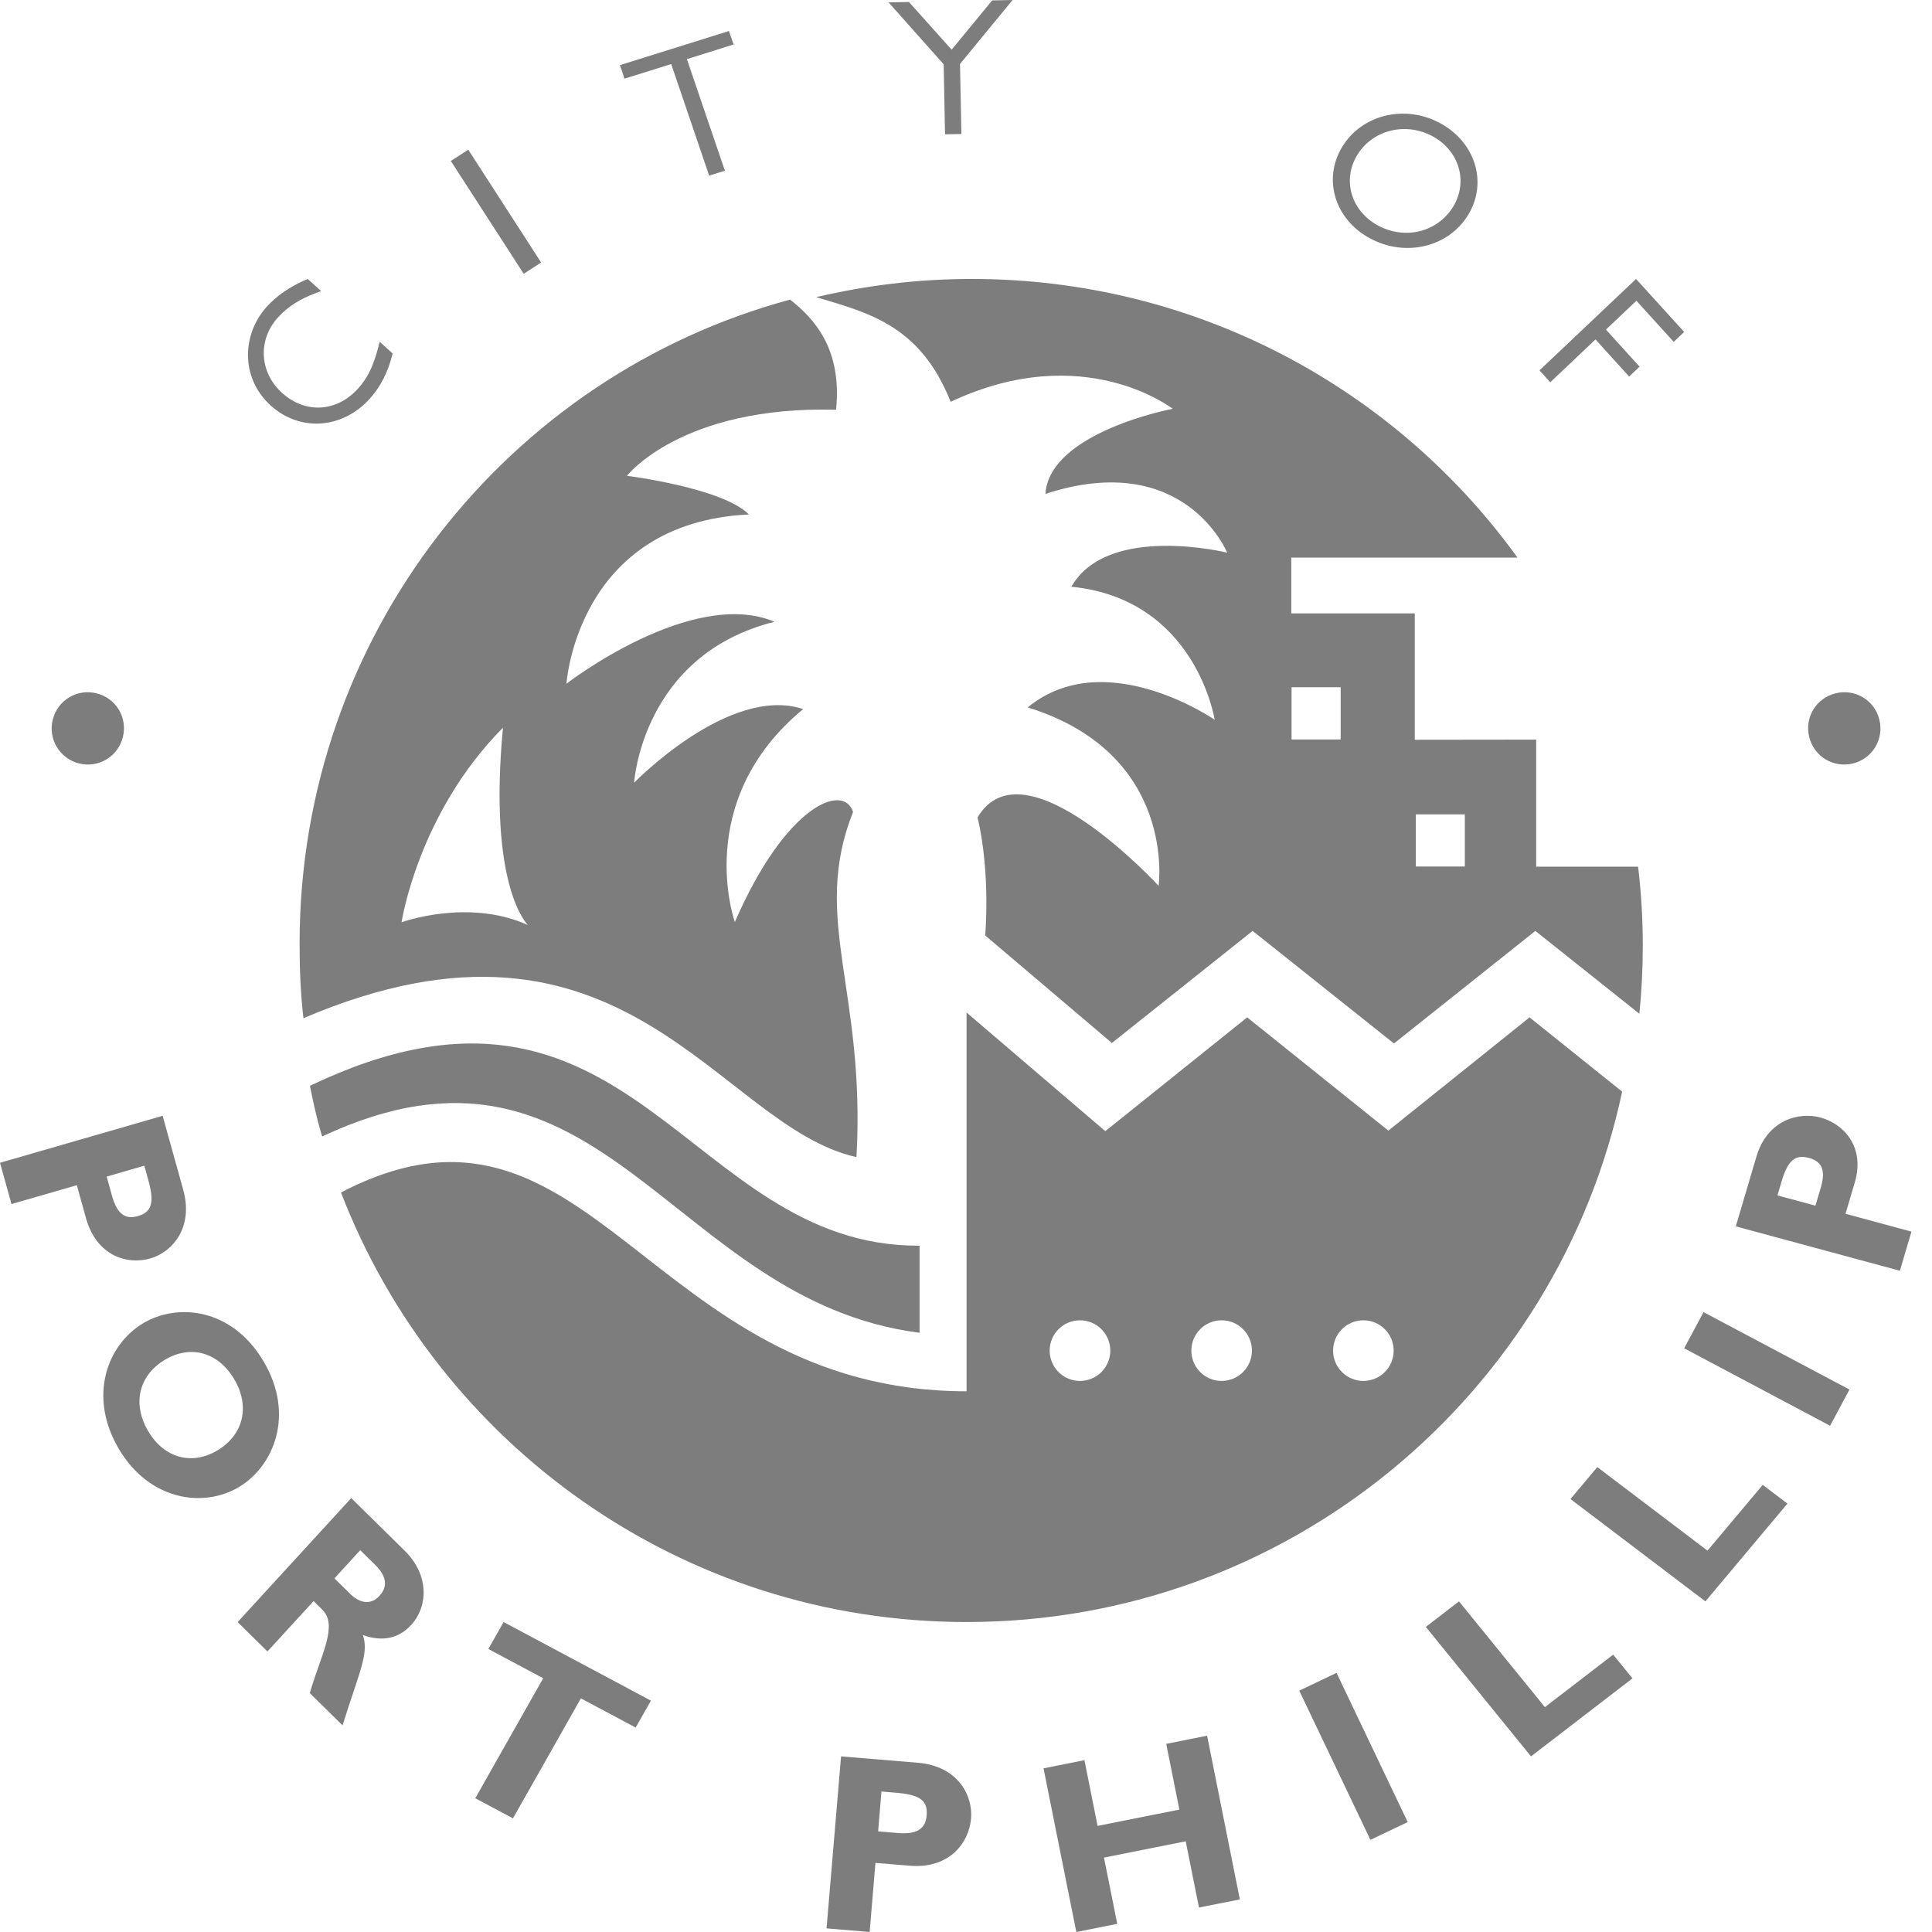 <?xml version="1.0" encoding="UTF-8" standalone="no"?>
<svg width="39px" height="39px" viewBox="0 0 39 39" version="1.1" xmlns="http://www.w3.org/2000/svg" xmlns:xlink="http://www.w3.org/1999/xlink">
    <!-- Generator: Sketch 3.8.2 (29753) - http://www.bohemiancoding.com/sketch -->
    <title>logo-cityofportphillip</title>
    <desc>Created with Sketch.</desc>
    <defs></defs>
    <g id="Page-1" stroke="none" stroke-width="1" fill="none" fill-rule="evenodd" opacity="0.51">
        <g id="Desktop-HD" transform="translate(-710, -598)" fill="#000000">
            <g id="Group-7" transform="translate(1, 574)">
                <g id="logos" transform="translate(249, 24)">
                    <g id="logo-cityofportphillip" transform="translate(460, 0)">
                        <polygon id="Shape" points="33.026 5.631 31.077 7.476 31.294 7.717 32.207 6.852 32.886 7.601 33.097 7.402 32.418 6.653 33.033 6.071 33.786 6.901 33.997 6.701"></polygon>
                        <path d="M27.821,4.555 C27.554,4.411 27.364,4.183 27.286,3.914 C27.211,3.651 27.25,3.372 27.398,3.129 C27.705,2.623 28.372,2.456 28.917,2.75 C29.457,3.041 29.641,3.666 29.334,4.172 C29.184,4.417 28.949,4.592 28.67,4.664 C28.387,4.736 28.086,4.697 27.821,4.555 M29.069,2.485 C28.358,2.102 27.49,2.312 27.094,2.965 C26.698,3.617 26.944,4.429 27.656,4.812 C28.371,5.198 29.242,4.989 29.638,4.336 C30.034,3.684 29.783,2.871 29.069,2.485" id="Shape"></path>
                        <polygon id="Shape" points="20.028 0.008 19.21 1.003 18.348 0.04 17.937 0.048 19.049 1.298 19.077 2.711 19.407 2.705 19.379 1.292 20.44 -6.66133815e-16"></polygon>
                        <polygon id="Shape" points="14.715 0.626 12.514 1.315 12.607 1.588 13.549 1.293 14.315 3.545 14.633 3.446 13.866 1.194 14.808 0.898"></polygon>
                        <rect id="Rectangle-path" transform="translate(10.012, 4.275) rotate(-32.868) translate(-10.012, -4.275) " x="9.803" y="2.919" width="0.419" height="2.711"></rect>
                        <path d="M7.664,6.899 L7.638,7.001 C7.542,7.379 7.421,7.629 7.232,7.839 C6.801,8.319 6.17,8.358 5.698,7.935 C5.238,7.522 5.198,6.868 5.606,6.414 C5.803,6.194 6.051,6.035 6.385,5.912 L6.483,5.876 L6.211,5.631 L6.174,5.647 C5.848,5.789 5.581,5.973 5.38,6.197 C5.123,6.483 4.987,6.863 5.008,7.24 C5.027,7.604 5.191,7.941 5.469,8.19 C5.747,8.441 6.099,8.569 6.458,8.549 C6.836,8.529 7.194,8.35 7.468,8.045 C7.677,7.813 7.832,7.511 7.916,7.172 L7.926,7.135 L7.664,6.899 L7.664,6.899 Z" id="Shape"></path>
                        <path d="M1.599,15.412 C1.206,15.315 0.968,14.923 1.064,14.53 C1.161,14.136 1.553,13.898 1.946,13.995 C2.34,14.091 2.578,14.483 2.481,14.877 C2.385,15.27 1.993,15.508 1.599,15.412" id="Shape"></path>
                        <path d="M2.153,23.751 L2.261,24.139 C2.367,24.521 2.54,24.619 2.785,24.548 C3.065,24.467 3.12,24.277 2.995,23.825 L2.913,23.531 L2.153,23.751 L2.153,23.751 Z M3.698,24.015 C3.911,24.78 3.481,25.275 3.034,25.404 C2.572,25.537 1.949,25.357 1.735,24.587 L1.551,23.925 L0.232,24.306 L0,23.472 L3.283,22.524 L3.698,24.015 L3.698,24.015 Z" id="Shape"></path>
                        <path d="M4.728,27.841 C4.403,27.292 3.842,27.138 3.321,27.454 C2.799,27.769 2.667,28.342 2.992,28.891 C3.314,29.435 3.875,29.589 4.396,29.274 C4.918,28.958 5.05,28.385 4.728,27.841 M2.399,29.249 C1.776,28.193 2.158,27.153 2.884,26.715 C3.573,26.298 4.68,26.397 5.321,27.482 C5.962,28.567 5.518,29.598 4.833,30.012 C4.102,30.454 3.011,30.284 2.399,29.249" id="Shape"></path>
                        <path d="M6.751,31.862 L7.07,32.175 C7.236,32.339 7.466,32.426 7.661,32.213 C7.833,32.026 7.803,31.815 7.576,31.592 L7.272,31.292 L6.751,31.862 L6.751,31.862 Z M8.17,31.304 C8.666,31.792 8.644,32.426 8.301,32.801 C8.049,33.076 7.722,33.146 7.325,33.006 C7.455,33.378 7.248,33.76 6.915,34.829 L6.253,34.177 C6.485,33.386 6.83,32.812 6.504,32.491 L6.33,32.32 L5.399,33.337 L4.797,32.744 L7.09,30.241 L8.17,31.304 L8.17,31.304 Z" id="Shape"></path>
                        <polygon id="Shape" points="12.832 34.873 11.726 34.284 10.355 36.706 9.594 36.3 10.965 33.878 9.858 33.287 10.166 32.743 13.14 34.33"></polygon>
                        <path d="M17.726,36.969 L18.13,37.002 C18.529,37.035 18.684,36.904 18.706,36.645 C18.731,36.35 18.571,36.229 18.1,36.19 L17.793,36.164 L17.726,36.969 L17.726,36.969 Z M18.533,35.584 C19.33,35.651 19.642,36.236 19.602,36.71 C19.561,37.198 19.166,37.729 18.363,37.662 L17.672,37.605 L17.555,39 L16.685,38.927 L16.978,35.455 L18.533,35.584 L18.533,35.584 Z" id="Shape"></path>
                        <polygon id="Shape" points="25.028 38.342 24.203 38.506 23.935 37.169 22.285 37.498 22.553 38.835 21.727 39 21.065 35.696 21.891 35.531 22.156 36.858 23.807 36.529 23.542 35.202 24.367 35.037"></polygon>
                        <rect id="Rectangle-path" transform="translate(27.322, 35.455) rotate(-25.499) translate(-27.322, -35.455) " x="26.905" y="33.786" width="0.834" height="3.337"></rect>
                        <polygon id="Shape" points="32.954 33.88 30.905 35.455 28.782 32.841 29.452 32.326 31.186 34.461 32.564 33.401"></polygon>
                        <polygon id="Shape" points="36.082 30.352 34.426 32.326 31.702 30.26 32.244 29.615 34.468 31.302 35.583 29.974"></polygon>
                        <polygon id="Shape" points="37.334 28.05 36.943 28.781 33.997 27.217 34.388 26.487"></polygon>
                        <path d="M36.647,24.338 L36.756,23.971 C36.863,23.609 36.766,23.442 36.518,23.375 C36.237,23.298 36.089,23.424 35.963,23.851 L35.88,24.131 L36.647,24.338 L36.647,24.338 Z M35.457,23.344 C35.672,22.619 36.297,22.437 36.749,22.559 C37.215,22.686 37.656,23.146 37.44,23.875 L37.254,24.502 L38.585,24.862 L38.352,25.652 L35.039,24.756 L35.457,23.344 L35.457,23.344 Z" id="Shape"></path>
                        <path d="M37.056,13.995 C37.449,13.898 37.842,14.136 37.938,14.53 C38.034,14.923 37.797,15.315 37.403,15.412 C37.009,15.508 36.617,15.27 36.521,14.877 C36.424,14.483 36.662,14.091 37.056,13.995" id="Shape"></path>
                        <path d="M17.289,23.358 C14.497,22.739 12.615,17.783 6.125,20.554 C6.067,20.044 6.048,19.572 6.048,19.046 C6.048,12.822 10.247,7.588 15.948,6.048 C16.457,6.444 17.001,7.068 16.877,8.271 C13.753,8.189 12.656,9.605 12.656,9.605 C12.656,9.605 14.583,9.846 15.118,10.385 C11.642,10.552 11.435,13.801 11.435,13.801 C11.435,13.801 13.96,11.848 15.635,12.551 C12.956,13.22 12.801,15.8 12.801,15.8 C12.801,15.8 14.723,13.819 16.213,14.314 C13.96,16.175 14.834,18.612 14.834,18.612 C15.865,16.239 17.03,15.799 17.22,16.39 C16.365,18.547 17.478,19.983 17.289,23.358 Z M10.153,14.69 C8.437,16.418 8.106,18.618 8.106,18.618 C8.106,18.618 9.438,18.127 10.656,18.672 C10.656,18.672 9.849,17.922 10.153,14.69 Z" id="Combined-Shape"></path>
                        <path d="M6.883,24.072 C8.838,29.143 13.753,32.743 19.511,32.743 C26.013,32.743 31.443,28.153 32.745,22.036 L30.876,20.537 L28.026,22.823 L25.176,20.537 L22.312,22.834 L19.511,20.439 L19.511,28.085 C13.059,28.085 11.919,21.447 6.883,24.072 Z M21.801,27.876 C22.138,27.876 22.413,27.602 22.413,27.264 C22.413,26.926 22.138,26.652 21.801,26.652 C21.463,26.652 21.189,26.926 21.189,27.264 C21.189,27.602 21.463,27.876 21.801,27.876 Z M24.66,27.876 C24.998,27.876 25.272,27.602 25.272,27.264 C25.272,26.926 24.998,26.652 24.66,26.652 C24.322,26.652 24.049,26.926 24.049,27.264 C24.049,27.602 24.322,27.876 24.66,27.876 Z M27.521,27.876 C27.86,27.876 28.133,27.602 28.133,27.264 C28.133,26.926 27.86,26.652 27.521,26.652 C27.184,26.652 26.91,26.926 26.91,27.264 C26.91,27.602 27.184,27.876 27.521,27.876 Z" id="Combined-Shape"></path>
                        <path d="M18.563,25.146 C13.841,25.175 12.752,18.814 6.257,21.918 C6.377,22.548 6.503,22.941 6.503,22.941 C12.155,20.291 13.518,26.26 18.563,26.904 L18.563,25.146 L18.563,25.146 Z" id="Shape"></path>
                        <path d="M31.01,17.495 L31.01,14.93 L28.559,14.933 L28.559,12.382 L26.066,12.382 L26.066,11.256 L30.633,11.256 C28.174,7.85 24.156,5.631 19.614,5.631 C18.534,5.631 17.484,5.761 16.477,5.998 C17.476,6.305 18.566,6.534 19.19,8.111 C21.879,6.846 23.671,8.252 23.671,8.252 C23.671,8.252 21.187,8.721 21.103,9.97 C23.912,9.053 24.772,11.156 24.772,11.156 C24.772,11.156 22.357,10.561 21.627,11.844 C24.143,12.093 24.52,14.529 24.52,14.529 C24.52,14.529 22.303,12.999 20.746,14.28 C23.765,15.216 23.388,17.882 23.388,17.882 C23.388,17.882 20.67,14.918 19.734,16.5 C20.001,17.646 19.887,18.883 19.887,18.883 L22.445,21.054 L25.286,18.792 L28.139,21.064 L30.993,18.792 L33.093,20.464 C33.139,20.011 33.162,19.552 33.162,19.087 C33.162,18.548 33.13,18.017 33.067,17.495 L31.01,17.495 L31.01,17.495 Z M26.072,13.873 L27.063,13.873 L27.063,14.927 L26.072,14.927 L26.072,13.873 Z M28.58,16.439 L29.57,16.439 L29.57,17.492 L28.58,17.492 L28.58,16.439 Z" id="Combined-Shape"></path>
                    </g>
                </g>
            </g>
        </g>
    </g>
</svg>